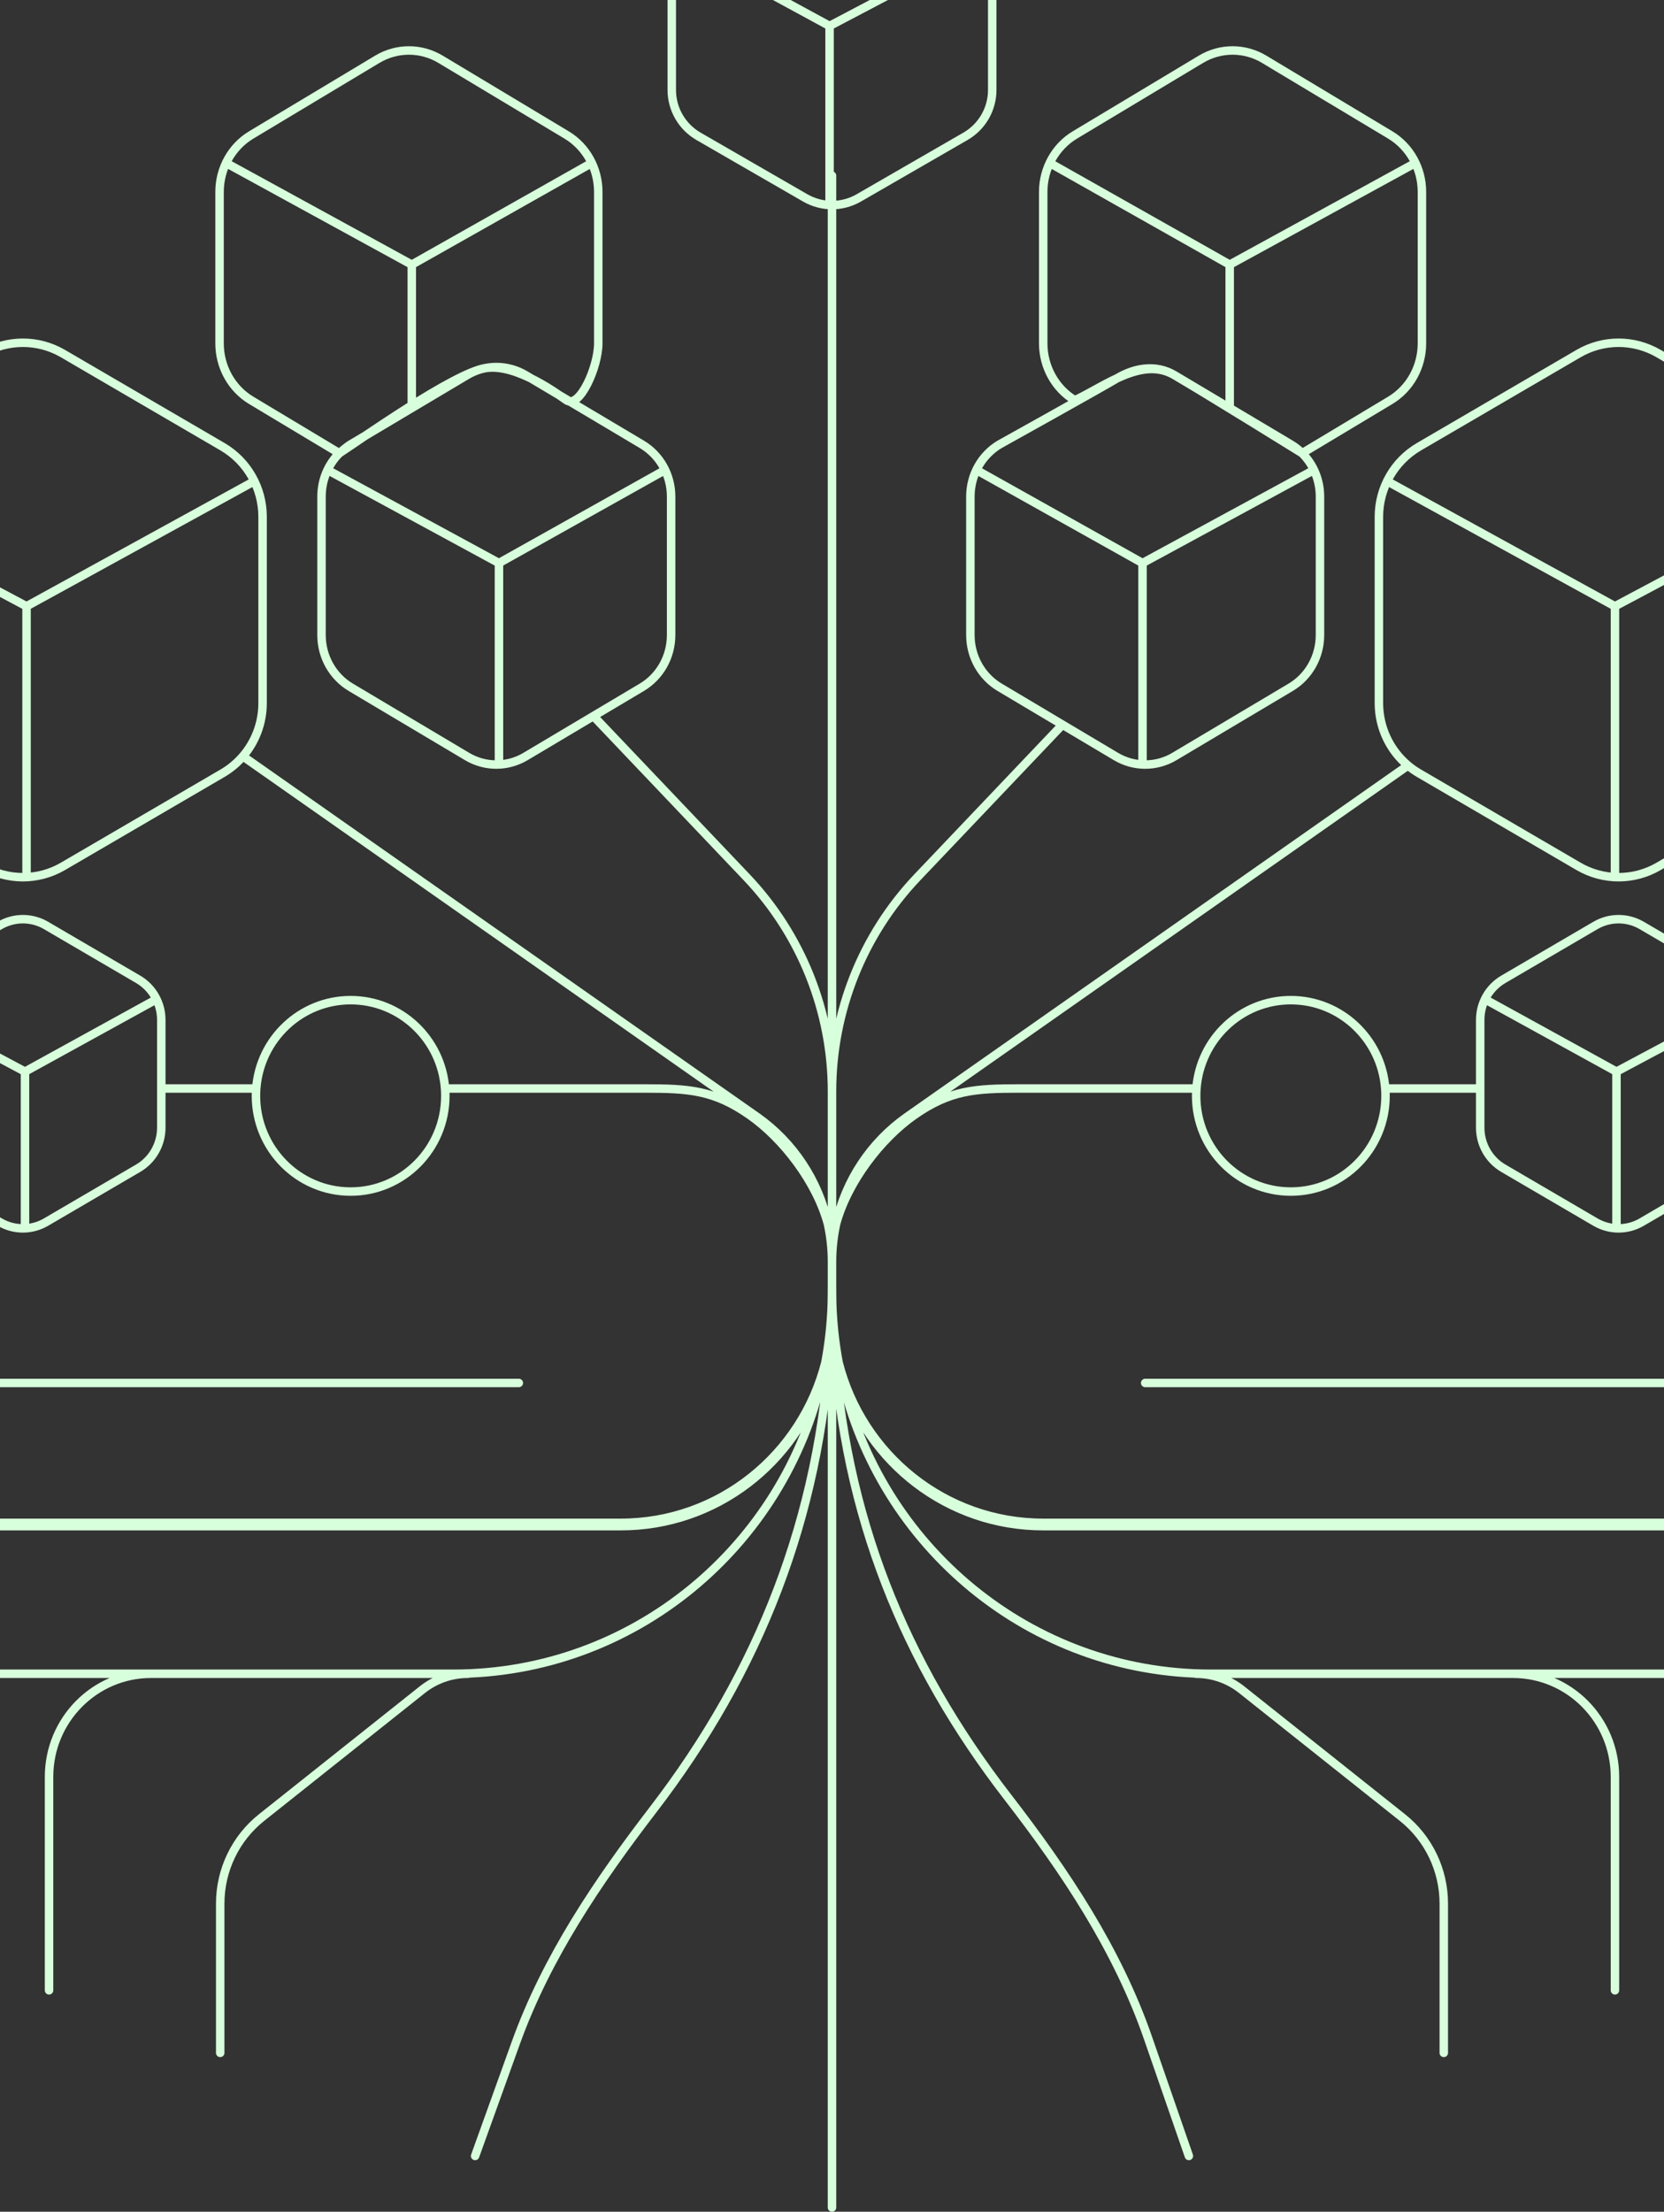 <svg width="393" height="522" viewBox="0 0 393 522" fill="none" xmlns="http://www.w3.org/2000/svg">
<rect x="0" y="0" width="393" height="522" fill="#333333" stroke="none"/>
<path d="M452.799 359.412H246.384C223.13 359.412 203.593 343.341 198.065 321.595M196.5 309.025V304.681M196.5 309.025C196.5 310.901 196.601 312.754 196.799 314.577M196.5 309.025V309.805M196.5 309.025C196.5 310.892 196.399 312.736 196.203 314.551M196.5 304.681V302.91M196.5 304.681C196.5 305.711 196.517 306.737 196.551 307.758M196.5 304.681C196.5 305.708 196.483 306.731 196.449 307.749M196.5 302.91V297.833M196.5 302.91C196.5 304.536 196.517 306.152 196.551 307.758M196.5 302.91C196.5 304.531 196.483 306.145 196.449 307.749M196.5 297.833C196.5 294.786 196.829 291.783 197.465 288.868M196.5 297.833V295.682M196.5 297.833C196.5 294.786 196.17 291.783 195.535 288.868M197.465 288.868C199.679 278.707 205.609 269.628 214.248 263.573L332.53 180.671M197.465 288.868C196.843 291.172 196.5 293.463 196.5 295.682M197.465 288.868C200.157 278.888 208.068 268.685 215.887 263.205C224.362 257.264 230.371 256.9 240.687 256.9L282.571 256.9M198.065 321.595C197.485 319.314 197.059 316.971 196.799 314.577M198.065 321.595C198.25 322.586 198.452 323.571 198.67 324.55M198.065 321.595C197.22 317.092 196.707 312.471 196.551 307.758M196.799 314.577C196.825 315.077 196.853 315.577 196.883 316.076M196.799 314.577C196.682 312.324 196.599 310.051 196.551 307.758M196.5 295.682C196.5 293.463 196.157 291.172 195.535 288.868M196.5 295.682V257.613M196.5 257.613C196.5 238.76 203.723 220.64 216.655 207.047L250.926 171.027M196.5 257.613C196.5 238.76 189.277 220.64 176.344 207.047L140.153 169.007M196.5 257.613L196.5 41.45M452.799 360.193H246.384C223.912 360.193 204.911 345.184 198.67 324.55M196.5 309.805C196.5 311.929 196.63 314.021 196.883 316.076M196.5 309.805C196.5 311.917 196.371 313.999 196.121 316.043M196.5 309.805V521M198.67 324.55C197.843 321.816 197.24 318.985 196.883 316.076M198.67 324.55C207.632 364.89 243.304 395.031 285.947 395.031L357.332 395.031M196.883 316.076C199.332 357.605 213.501 392.452 238.069 424.222C251.531 441.63 263.897 460.106 271.122 480.954L280.786 508.837M452.799 395.031L357.332 395.031M357.332 395.031C370.632 395.031 381.413 405.922 381.413 419.356V469.744M340.991 484.512V449.28C340.991 441.357 337.392 433.871 331.227 428.971L293.258 398.792C290.193 396.356 286.406 395.031 282.506 395.031M-59.799 359.412H146.616C169.87 359.412 189.407 343.341 194.935 321.595M195.535 288.868C193.321 278.707 187.391 269.628 178.752 263.573L57.364 178.494M195.535 288.868C192.843 278.888 184.932 268.685 177.113 263.205C168.637 257.264 162.629 256.9 152.313 256.9L105.112 256.9M194.935 321.595C195.517 319.306 195.944 316.954 196.203 314.551M194.935 321.595C194.75 322.586 194.548 323.571 194.33 324.55M194.935 321.595C195.78 317.089 196.294 312.465 196.449 307.749M196.203 314.551C196.178 315.049 196.15 315.546 196.121 316.043M196.203 314.551C196.319 312.3 196.401 310.033 196.449 307.749M-59.799 360.193H146.616C169.088 360.193 188.088 345.184 194.33 324.55M194.33 324.55C195.16 321.806 195.765 318.963 196.121 316.043M194.33 324.55C185.368 364.89 149.696 395.031 107.053 395.031L35.668 395.031M196.121 316.043C193.662 358.204 179.257 394.571 154.264 427.091C141.217 444.068 129.087 461.967 121.816 482.165L112.214 508.837M-59.799 395.031L35.668 395.031M35.668 395.031C22.368 395.031 11.586 405.922 11.586 419.356L11.586 469.744M52.009 484.512V449.28C52.009 441.357 55.608 433.871 61.773 428.971L99.742 398.792C102.807 396.356 106.594 395.031 110.494 395.031M327.605 113.556L381.414 143.094M381.414 143.094L436.942 113.556M381.414 143.094V207.011M277.365 88.53C273.095 85.99 268.134 86.725 263.865 89.265C259.596 91.804 236.082 104.878 236.082 104.878C231.812 107.417 229.182 112.11 229.182 117.19V149.885C229.182 154.965 231.812 159.658 236.082 162.197L250.926 171.027M277.365 88.53C279.245 89.648 284.8 92.952 290.427 96.299M277.365 88.53C284.892 92.922 307.541 106.969 307.541 106.969M277.365 88.53C269.838 84.138 261.4 90.883 253.858 94.482C249.233 91.708 246.384 86.58 246.384 81.03V45.307C246.384 39.758 249.233 34.63 253.858 31.855L283.632 13.993C288.258 11.219 293.956 11.219 298.581 13.993C303.207 16.768 328.356 31.855 328.356 31.855C332.981 34.63 335.83 39.758 335.83 45.307V81.03C335.83 86.58 332.981 91.708 328.356 94.482L307.541 106.969M247.916 38.457L290.427 62.463M290.427 62.463L334.298 38.457M290.427 62.463V96.299M230.597 110.92L269.838 132.891M269.838 132.891L310.334 110.92M269.838 132.891V180.435M159.954 -13.404L195.925 6.126M195.925 6.126L233.046 -13.404M195.925 6.126V48.387M350.711 235.834L381.777 252.922M381.777 252.922L413.836 235.834M381.777 252.922V289.901M60.078 113.556L6.27 143.094M6.27 143.094L-49.259 113.556M6.27 143.094L6.27 207.011M139.767 38.457L97.256 62.463M97.256 62.463L53.385 38.457M97.256 62.463V96.299M157.087 110.92L117.845 132.891M117.845 132.891L77.349 110.92M117.845 132.891V180.435M36.972 235.834L5.906 252.922M5.906 252.922L-26.153 235.834M5.906 252.922V289.901M270.465 326.4H470M122.535 326.4H-77M57.364 178.494C60.32 175.065 62.017 170.625 62.017 165.94V121.985C62.017 115.156 58.411 108.847 52.556 105.433L14.87 83.455C9.016 80.041 1.803 80.041 -4.051 83.455C-9.906 86.869 -41.737 105.433 -41.737 105.433C-47.592 108.847 -51.198 115.156 -51.198 121.985L-51.198 165.94C-51.198 172.769 -47.592 179.078 -41.737 182.492L-4.051 204.47C1.803 207.884 9.016 207.884 14.87 204.47L52.556 182.492C54.394 181.42 56.011 180.063 57.364 178.494ZM140.153 169.007L151.601 162.197C155.871 159.658 158.501 154.965 158.501 149.885V117.19C158.501 112.11 155.871 107.417 151.601 104.878L124.117 88.53C119.848 85.99 114.588 85.99 110.318 88.53C108.438 89.648 102.884 92.952 97.256 96.299M140.153 169.007L124.117 178.545C119.848 181.085 114.588 181.085 110.318 178.545L82.834 162.197C78.565 159.658 75.935 154.965 75.935 149.885V117.19C75.935 113.288 77.487 109.614 80.142 106.969M80.142 106.969C80.142 106.969 81.844 105.466 82.834 104.878C82.834 104.878 90.104 100.553 97.256 96.299M80.142 106.969L59.327 94.482C54.702 91.708 51.853 86.58 51.853 81.03V45.307C51.853 39.758 54.702 34.63 59.327 31.855C59.327 31.855 84.476 16.768 89.102 13.993C93.727 11.219 99.425 11.219 104.051 13.993L133.825 31.855C138.45 34.63 141.299 39.758 141.299 45.307V81.03C141.299 86.58 136.907 96.494 133.825 94.482C132.333 93.508 122.141 85.639 114.614 86.88C107.087 88.121 84.764 103.967 80.142 106.969ZM105.112 256.9C105.155 257.474 105.177 258.053 105.177 258.638C105.177 271.112 95.165 281.225 82.815 281.225C70.465 281.225 60.453 271.112 60.453 258.638C60.453 258.053 60.475 257.473 60.519 256.9M105.112 256.9C104.233 245.237 94.586 236.05 82.815 236.05C71.044 236.05 61.397 245.237 60.519 256.9M60.519 256.9L38.092 256.9M38.092 256.9V240.71C38.092 236.76 36.01 233.109 32.63 231.134L10.872 218.419C7.492 216.444 3.327 216.444 -0.053 218.419C-3.433 220.394 -21.811 231.134 -21.811 231.134C-25.191 233.109 -27.273 236.76 -27.273 240.71V266.14C-27.273 270.09 -25.191 273.741 -21.811 275.716L-0.053 288.431C3.327 290.406 7.492 290.406 10.872 288.431L32.63 275.716C36.01 273.741 38.092 270.09 38.092 266.14V256.9ZM282.571 256.9C282.528 257.473 282.506 258.053 282.506 258.638C282.506 271.112 292.518 281.225 304.868 281.225C317.218 281.225 327.23 271.112 327.23 258.638C327.23 258.053 327.208 257.473 327.164 256.9M282.571 256.9C283.45 245.237 293.097 236.05 304.868 236.05C316.639 236.05 326.286 245.237 327.164 256.9M327.164 256.9H349.591M349.591 256.9L349.591 240.71C349.591 236.759 351.673 233.109 355.053 231.134L376.811 218.419C380.191 216.444 384.356 216.444 387.736 218.419C391.116 220.394 409.494 231.134 409.494 231.134C412.874 233.109 414.956 236.759 414.956 240.71L414.956 266.14C414.956 270.09 412.874 273.741 409.494 275.716L387.736 288.431C384.356 290.406 380.191 290.406 376.811 288.431L355.053 275.716C351.673 273.741 349.591 270.09 349.591 266.14V256.9ZM332.53 180.671C328.225 177.075 325.666 171.692 325.666 165.94V121.985C325.666 115.156 329.272 108.847 335.127 105.433L372.813 83.455C378.667 80.041 385.88 80.041 391.734 83.455C397.589 86.869 429.421 105.433 429.421 105.433C435.275 108.847 438.881 115.156 438.881 121.985V165.94C438.881 172.769 435.275 179.078 429.421 182.492L391.734 204.47C385.88 207.884 378.667 207.884 372.813 204.47L335.127 182.492C334.204 181.954 333.336 181.344 332.53 180.671ZM250.926 171.027L263.566 178.545C267.835 181.085 273.095 181.085 277.365 178.545L304.849 162.197C309.118 159.658 311.748 154.965 311.748 149.885V117.19C311.748 113.288 310.196 109.614 307.541 106.969M290.427 96.299C297.579 100.553 304.849 104.878 304.849 104.878C305.839 105.466 306.74 106.171 307.541 106.969M234.343 -7.832V21.232C234.343 25.746 231.932 29.918 228.018 32.175L202.825 46.707C198.911 48.964 194.089 48.964 190.175 46.707L164.982 32.175C161.068 29.918 158.657 25.746 158.657 21.232V-7.832C158.657 -12.346 161.068 -16.518 164.982 -18.775L190.175 -33.307C194.089 -35.564 198.911 -35.564 202.825 -33.307C206.738 -31.05 228.018 -18.775 228.018 -18.775C231.932 -16.518 234.343 -12.346 234.343 -7.832Z" stroke="#D8FFDC" stroke-width="2" stroke-linecap="round" stroke-linejoin="round"/>
</svg>

